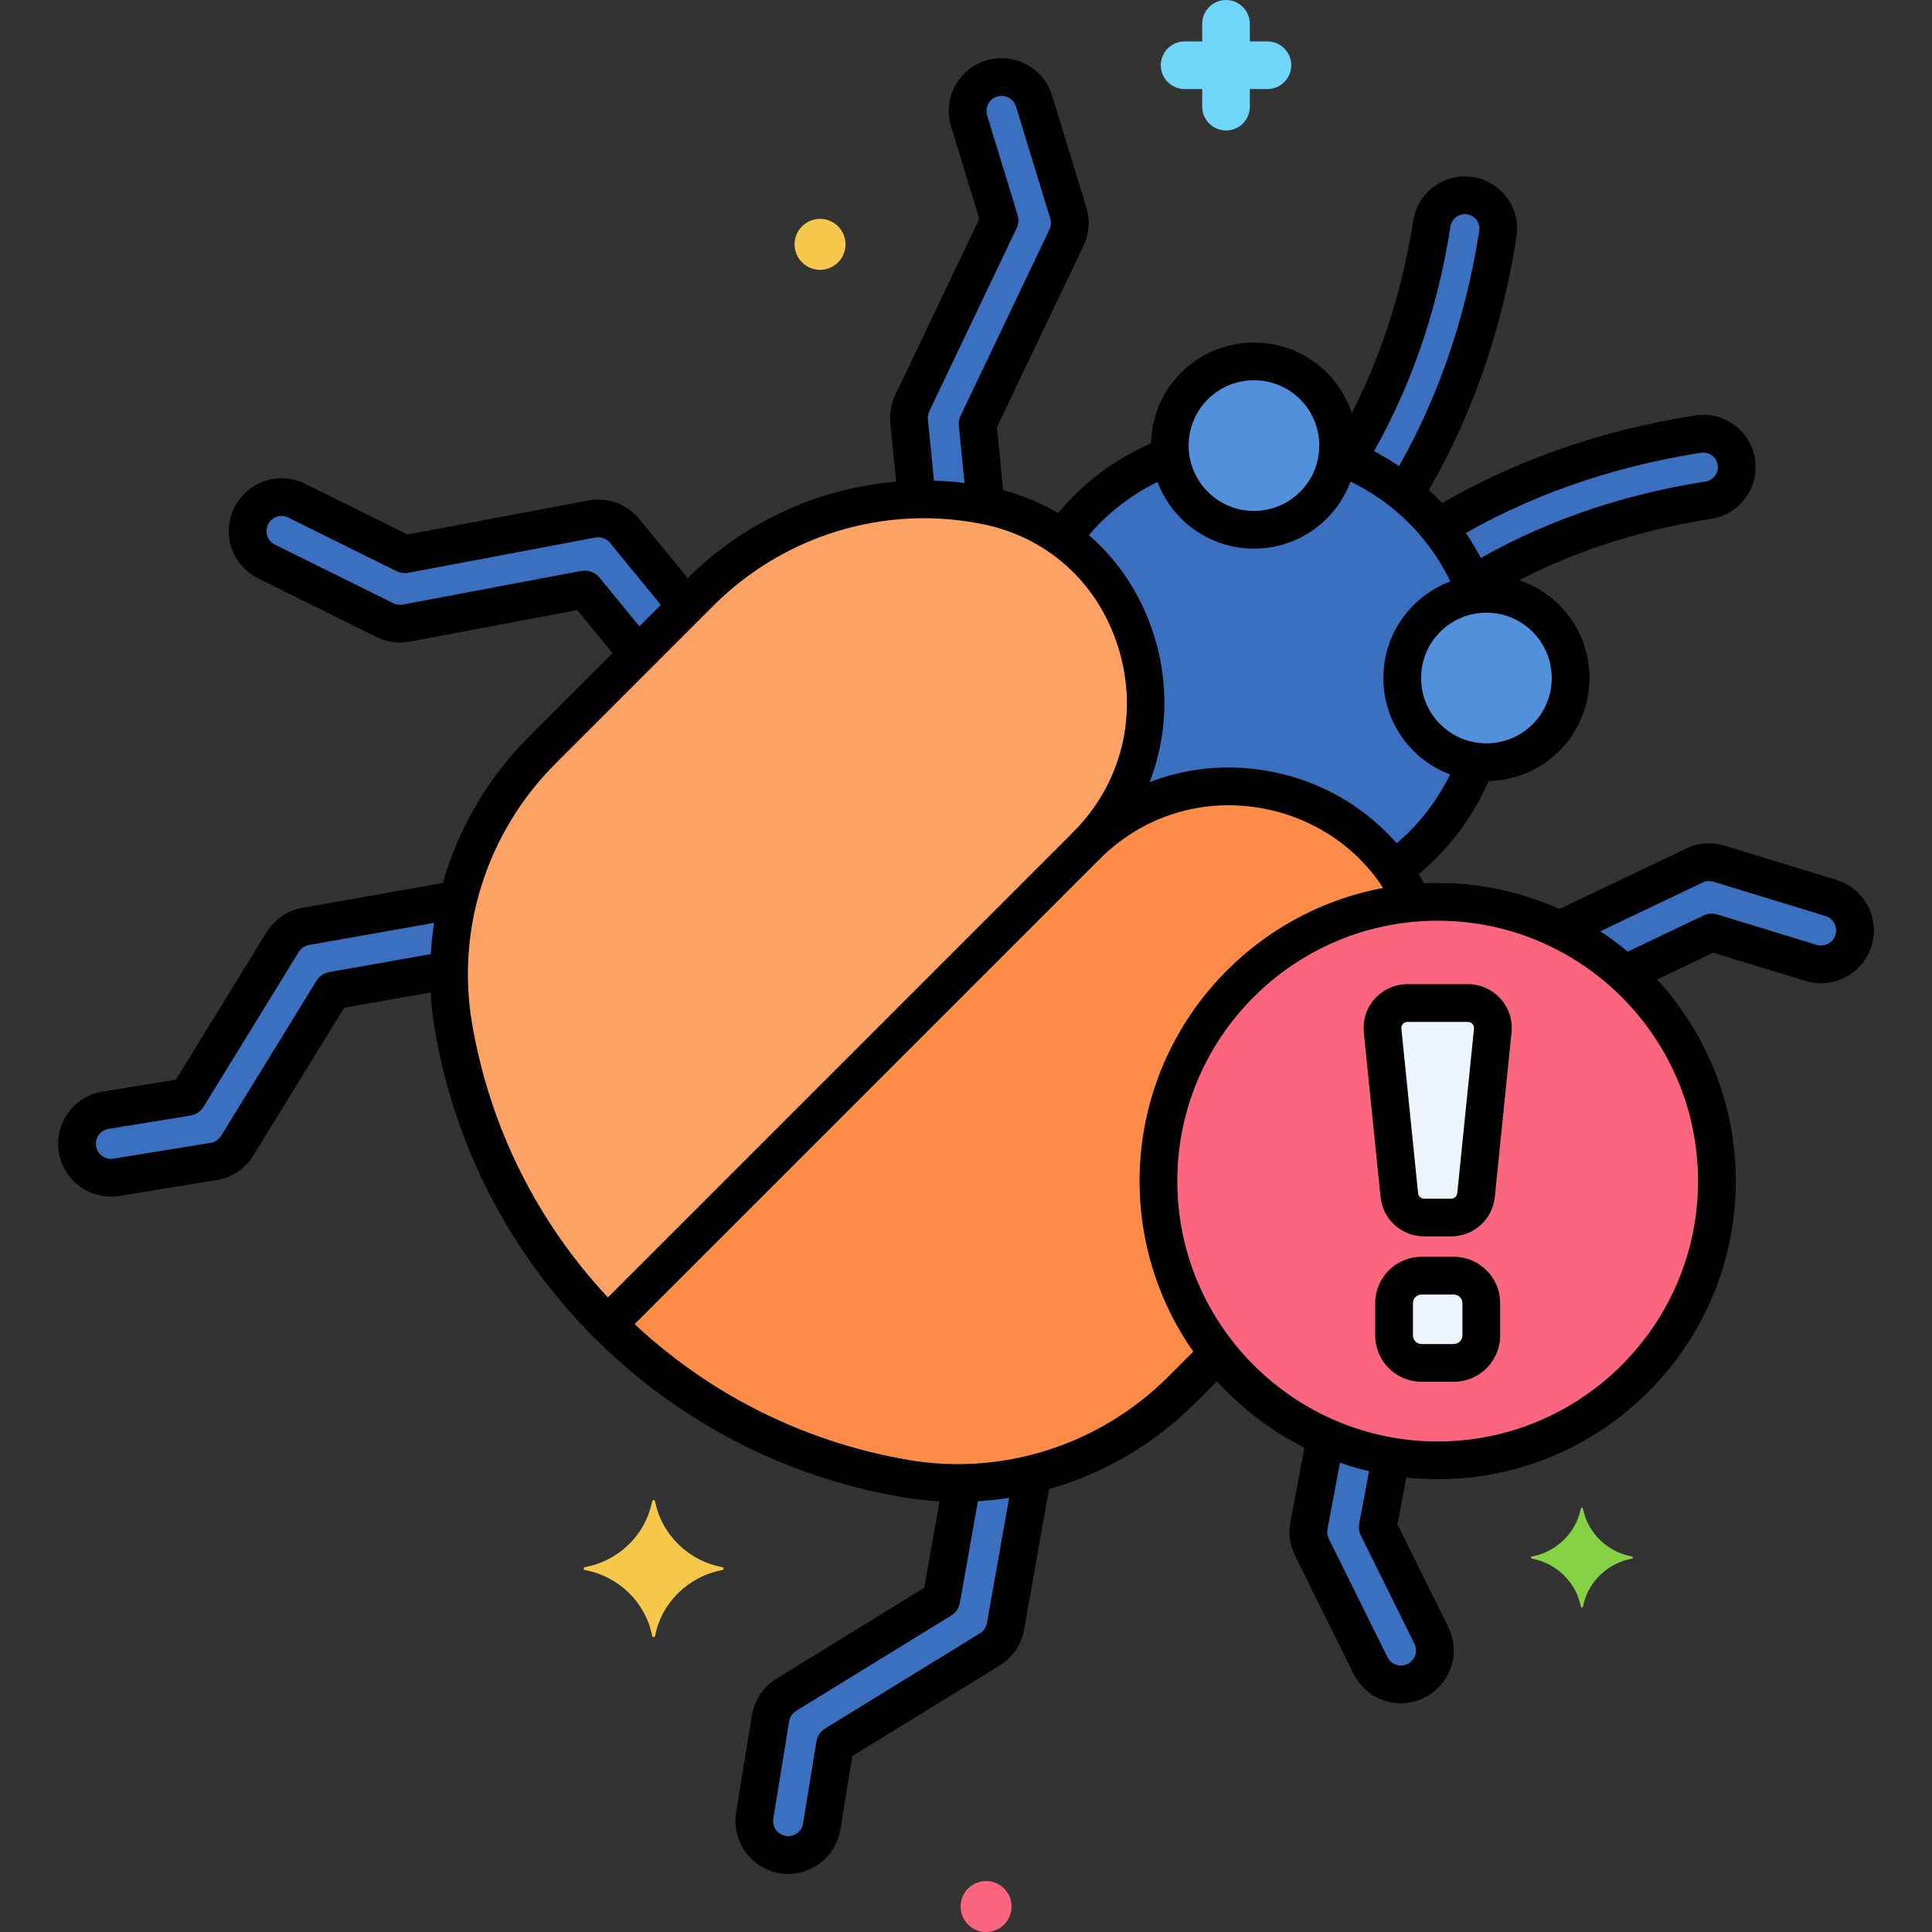 <svg enable-background="new 0 0 256 256" height="512" viewBox="0 0 256 256" width="512" xmlns="http://www.w3.org/2000/svg"><rect x="0" y="0" width="256" height="256" fill="#333333" stroke="none"/><g id="Layer_9"><g><g><g><path d="m129.414 66.764c.264.045.527.092.791.14 21.044 3.853 28.846 30.045 13.718 45.173l-63.405 63.405c-11.141-11.141-17.945-24.969-20.425-39.397-2.3-13.384 2.123-27.046 11.725-36.649l20.947-20.947c9.603-9.602 23.266-14.025 36.649-11.725z" fill="#fca265"/></g></g><g><g><g><circle cx="166.157" cy="59.039" fill="#5290db" r="11.158"/></g></g></g><g><g><g><circle cx="196.961" cy="89.843" fill="#5290db" r="11.158"/></g></g></g><g><g><path d="m158.267 66.929c4.358 4.358 11.423 4.358 15.78 0 1.841-1.841 2.895-4.166 3.18-6.565 4.092 1.524 7.94 3.89 11.23 7.179 3.289 3.289 5.655 7.138 7.179 11.23-2.399.285-4.725 1.339-6.566 3.18-4.358 4.358-4.358 11.423 0 15.78 1.832 1.832 4.144 2.884 6.53 3.175-1.522 4.05-3.884 7.855-7.143 11.115-1.196 1.196-2.483 2.241-3.81 3.204-9.031-12.6-28.437-15.367-40.668-3.202-.001-.001-.001-.001-.002-.002s-.001-.001-.001-.001c12.164-12.232 9.397-31.638-3.203-40.669.963-1.327 2.008-2.614 3.204-3.81 3.26-3.26 7.065-5.621 11.115-7.143.292 2.386 1.343 4.697 3.175 6.529z" fill="#3a70bf"/></g></g><g><g><path d="m178.521 60.883c5.639-9.219 9.405-19.712 11.207-31.265.377-2.417 2.642-4.07 5.059-3.693 2.415.376 4.07 2.641 3.693 5.058-1.98 12.692-6.134 24.256-12.363 34.456-2.348-1.911-4.91-3.422-7.596-4.556z" fill="#3a70bf"/></g></g><g><g><path d="m195.118 77.482c-1.134-2.686-2.644-5.248-4.555-7.596 10.2-6.229 21.762-10.384 34.452-12.363 2.417-.377 4.684 1.278 5.058 3.693.377 2.417-1.276 4.682-3.693 5.059-11.552 1.801-22.044 5.567-31.262 11.207z" fill="#3a70bf"/></g></g><g><g><path d="m131.4 10.4c2.375-.727 4.89.609 5.62 2.987l4.54 14.844c.329 1.077.243 2.238-.242 3.254l-11.778 24.685 1.079 10.826c-.139-.028-.273-.065-.413-.091-.263-.048-.527-.095-.791-.14-2.641-.454-5.292-.636-7.921-.578l-1.034-10.374c-.081-.818.062-1.642.416-2.384l11.564-24.238-4.028-13.17c-.726-2.378.612-4.894 2.988-5.621z" fill="#3a70bf"/></g></g><g><g><path d="m39.312 66.341 14.338 7.099 24.792-4.671c1.616-.305 3.277.307 4.312 1.569l8.184 9.98-6.395 6.395-7.056-8.604-23.651 4.455c-.96.181-1.953.045-2.83-.389l-15.687-7.767c-.452-.224-.849-.513-1.187-.85-1.327-1.328-1.728-3.404-.849-5.179 1.103-2.23 3.802-3.141 6.029-2.038z" fill="#3a70bf"/></g></g><g><g><path d="m13.981 147.115 10.859-1.766 12.616-20.517c.673-1.096 1.783-1.851 3.049-2.074l20.196-3.574c-.747 3.049-1.161 6.184-1.202 9.352l-15.436 2.732-12.636 20.55c-.685 1.114-1.82 1.875-3.111 2.085l-12.892 2.097c-1.485.242-2.919-.273-3.907-1.262-.644-.644-1.099-1.489-1.257-2.457-.398-2.455 1.267-4.767 3.721-5.166z" fill="#3a70bf"/></g></g><g><g><path d="m124.733 211.936 2.732-15.436c3.168-.041 6.303-.456 9.352-1.202l-3.575 20.196c-.223 1.266-.979 2.376-2.074 3.049l-20.517 12.616-1.766 10.859c-.398 2.453-2.711 4.118-5.164 3.72-.968-.158-1.813-.613-2.457-1.257-.989-.989-1.504-2.422-1.262-3.907l2.097-12.892c.21-1.291.971-2.426 2.085-3.111z" fill="#3a70bf"/></g></g><g><g><path d="m242.613 118.981-14.844-4.54c-1.077-.329-2.238-.243-3.254.242l-17.863 8.522c3.162 1.537 6.073 3.511 8.653 5.844l11.505-5.489 13.17 4.028c2.377.726 4.892-.611 5.62-2.987.727-2.378-.613-4.894-2.987-5.62z" fill="#3a70bf"/></g></g><g><g><path d="m153.5 156.5c0-19.316 14.804-35.166 33.683-36.844-7.303-16.275-29.713-21.126-43.26-7.578l-63.405 63.405c11.141 11.141 24.969 17.945 39.397 20.425 13.384 2.3 27.046-2.123 36.649-11.725l4.84-4.84c-4.946-6.292-7.904-14.22-7.904-22.843z" fill="#fc8c48"/></g></g><g><g><path d="m182.56 202.35 1.766-9.373c-3.032-.51-5.937-1.386-8.671-2.585l-2.218 11.773c-.181.96-.044 1.953.39 2.83l7.767 15.687c.224.452.513.849.85 1.187 1.327 1.327 3.404 1.728 5.179.849 2.227-1.103 3.138-3.802 2.036-6.03z" fill="#3a70bf"/></g></g><g><g><circle cx="190.5" cy="156.5" fill="#fc657e" r="37"/></g></g><g><g><path d="m192.641 169.032h-4.283c-2.001 0-3.639 1.637-3.639 3.638v4.283c0 2.001 1.637 3.638 3.639 3.638h4.283c2.001 0 3.639-1.637 3.639-3.638v-4.283c0-2.001-1.637-3.638-3.639-3.638z" fill="#edf4fc"/></g></g><g><g><path d="m194.511 132.908h-8.022c-1.958 0-3.487 1.692-3.289 3.64l2.218 21.806c.172 1.687 1.593 2.971 3.289 2.971h3.587c1.696 0 3.117-1.284 3.289-2.971l2.218-21.806c.197-1.948-1.332-3.64-3.29-3.64z" fill="#edf4fc"/></g></g><g><g><path d="m95.705 207.654c-4.498-.838-8.043-4.31-8.898-8.716-.043-.221-.352-.221-.395 0-.855 4.406-4.4 7.879-8.898 8.716-.226.042-.226.345 0 .387 4.498.838 8.043 4.31 8.898 8.717.043.221.352.221.395 0 .855-4.406 4.4-7.879 8.898-8.717.226-.043.226-.345 0-.387z" fill="#f5c84c"/></g></g><g><g><path d="m216.238 206.245c-3.278-.61-5.861-3.141-6.485-6.353-.031-.161-.256-.161-.288 0-.623 3.211-3.207 5.742-6.485 6.353-.165.031-.165.251 0 .282 3.278.61 5.861 3.141 6.485 6.353.031.161.256.161.288 0 .623-3.211 3.207-5.742 6.485-6.353.165-.031.165-.252 0-.282z" fill="#87d147"/></g></g><g><g><path d="m167.941 5.487h-2.33v-2.33c0-1.744-1.413-3.157-3.157-3.157s-3.157 1.413-3.157 3.157v2.33h-2.329c-1.744 0-3.157 1.413-3.157 3.157s1.413 3.157 3.157 3.157h2.329v2.33c0 1.744 1.413 3.157 3.157 3.157s3.157-1.413 3.157-3.157v-2.33h2.33c1.744 0 3.157-1.413 3.157-3.157s-1.413-3.157-3.157-3.157z" fill="#70d6f9"/></g></g><g><g><circle cx="108.662" cy="32.377" fill="#f5c84c" r="3.377"/></g></g><g><g><circle cx="130.662" cy="252.623" fill="#fc657e" r="3.377"/></g></g><g><g><path d="m80.519 177.982c-.663 0-1.299-.263-1.768-.732-11.155-11.154-18.459-25.243-21.122-40.741-2.426-14.117 2.218-28.636 12.422-38.84l20.947-20.947c10.205-10.204 24.721-14.848 38.84-12.421l.818.146c10.693 1.958 19.024 9.371 22.284 19.83 3.271 10.497.493 21.827-7.25 29.57l-63.404 63.403c-.469.469-1.104.732-1.767.732zm41.9-109.315c-10.33 0-20.41 4.114-27.886 11.589l-20.947 20.947c-9.058 9.058-13.181 21.939-11.029 34.458 2.347 13.654 8.551 26.137 17.992 36.254l61.606-61.606c6.522-6.522 8.77-15.699 6.012-24.547-2.696-8.651-9.58-14.782-18.412-16.399l-.765-.136c-2.186-.375-4.385-.56-6.571-.56z"/></g></g><g><g><g><path d="m166.157 72.698c-3.647 0-7.078-1.421-9.657-4.001-5.325-5.325-5.325-13.99 0-19.315 5.325-5.327 13.992-5.325 19.315 0 5.325 5.326 5.325 13.991 0 19.315-2.579 2.58-6.009 4.001-9.658 4.001zm-6.122-19.781c-3.375 3.376-3.376 8.869 0 12.245 1.636 1.635 3.81 2.536 6.122 2.536 2.313 0 4.487-.901 6.123-2.536 3.376-3.376 3.375-8.869 0-12.245-3.376-3.376-8.869-3.375-12.245 0z"/></g></g></g><g><g><g><path d="m196.961 103.494c-3.498 0-6.995-1.331-9.657-3.994-2.58-2.58-4.001-6.01-4.001-9.658s1.421-7.079 4.001-9.658 6.01-4 9.657-4c3.648 0 7.078 1.421 9.658 4 5.325 5.325 5.325 13.99 0 19.316-2.663 2.663-6.16 3.994-9.658 3.994zm0-22.31c-2.313 0-4.486.901-6.122 2.536-1.636 1.635-2.536 3.809-2.536 6.122s.9 4.487 2.536 6.122c3.375 3.377 8.868 3.375 12.245 0 3.375-3.375 3.376-8.869 0-12.245-1.636-1.634-3.811-2.535-6.123-2.535zm-7.89.769h.01z"/></g></g></g><g><g><path d="m185.347 117.21c-.756 0-1.502-.341-1.994-.99-.834-1.1-.618-2.668.481-3.502 1.091-.827 2.025-1.633 2.857-2.463 2.699-2.7 4.808-5.88 6.266-9.451.521-1.278 1.979-1.893 3.26-1.369 1.278.522 1.892 1.981 1.369 3.26-1.711 4.188-4.187 7.922-7.36 11.096-.994.994-2.097 1.946-3.37 2.912-.453.341-.983.507-1.509.507z"/></g></g><g><g><path d="m195.289 80.377c-.987 0-1.922-.588-2.317-1.559-1.466-3.606-3.579-6.806-6.282-9.508-2.735-2.736-5.977-4.866-9.634-6.333-1.281-.514-1.903-1.969-1.39-3.251.514-1.281 1.968-1.905 3.251-1.39 4.288 1.72 8.093 4.222 11.308 7.438 3.178 3.177 5.66 6.932 7.38 11.161.52 1.279-.096 2.737-1.375 3.257-.309.126-.627.185-.941.185z"/></g></g><g><g><path d="m141.086 73.425c-.519 0-1.042-.161-1.49-.495-1.108-.824-1.338-2.39-.514-3.498 1.039-1.396 2.062-2.592 3.128-3.658 3.126-3.126 6.799-5.578 10.915-7.286 1.275-.529 2.737.076 3.268 1.351.528 1.275-.076 2.738-1.352 3.267-3.508 1.456-6.636 3.542-9.296 6.203-.893.893-1.76 1.909-2.651 3.108-.491.66-1.244 1.008-2.008 1.008z"/></g></g><g><g><path d="m186.453 67.382c-.438 0-.882-.115-1.285-.357-1.184-.711-1.567-2.247-.856-3.43 5.873-9.784 9.809-20.885 11.699-32.997.079-.509-.045-1.018-.349-1.435-.305-.416-.752-.689-1.26-.768-.511-.078-1.021.045-1.437.348-.416.304-.688.751-.769 1.26-1.813 11.631-5.588 22.279-11.219 31.648-.71 1.184-2.247 1.567-3.431.855-1.184-.711-1.566-2.247-.854-3.43 5.296-8.813 8.851-18.854 10.564-29.843.588-3.774 4.136-6.365 7.914-5.778 1.827.285 3.436 1.265 4.527 2.759 1.092 1.495 1.536 3.326 1.251 5.154-1.989 12.752-6.146 24.461-12.352 34.8-.466.781-1.294 1.214-2.143 1.214z"/></g></g><g><g><path d="m195.639 79.668c-.848 0-1.676-.432-2.145-1.212-.712-1.183-.329-2.719.854-3.431 9.367-5.632 20.015-9.407 31.646-11.221 1.051-.164 1.771-1.152 1.608-2.204-.079-.51-.352-.956-.767-1.26-.417-.304-.93-.426-1.437-.349-12.125 1.891-23.237 5.834-33.031 11.722-1.184.711-2.72.329-3.431-.854-.712-1.184-.329-2.719.854-3.431 10.351-6.222 22.071-10.386 34.836-12.377 1.833-.282 3.662.16 5.158 1.252 1.494 1.092 2.474 2.701 2.757 4.528.284 1.826-.159 3.657-1.25 5.151-1.092 1.495-2.7 2.476-4.529 2.761-10.989 1.713-21.029 5.269-29.84 10.565-.401.245-.845.36-1.283.36z"/></g></g><g><g><path d="m130.533 68.666c-1.27 0-2.356-.962-2.484-2.252l-.996-9.996c-.046-.455.034-.913.23-1.325l11.776-24.684c.217-.453.255-.967.108-1.447l-4.539-14.843c-.322-1.053-1.438-1.651-2.498-1.328-1.055.323-1.65 1.443-1.328 2.498l4.028 13.169c.183.598.135 1.243-.135 1.808l-11.564 24.239c-.157.33-.221.696-.185 1.061l.955 9.583c.138 1.374-.865 2.599-2.239 2.736-1.361.138-2.599-.866-2.735-2.24l-.956-9.584c-.127-1.275.098-2.558.648-3.71l11.146-23.359-3.744-12.239c-1.128-3.691.956-7.612 4.646-8.742 3.682-1.127 7.609.955 8.741 4.645l4.54 14.846c.514 1.68.38 3.478-.377 5.063l-11.476 24.054.927 9.301c.138 1.374-.865 2.599-2.239 2.736-.083.006-.167.01-.25.01z"/></g></g><g><g><path d="m84.053 88.614c-.723 0-1.439-.312-1.935-.915l-5.625-6.861-22.194 4.182c-1.485.281-3.048.065-4.403-.606l-15.687-7.768c-.686-.34-1.306-.784-1.844-1.321-2.126-2.127-2.657-5.365-1.322-8.059 1.712-3.458 5.918-4.878 9.378-3.167l13.589 6.729 23.969-4.516c2.516-.474 5.083.461 6.707 2.439l7.525 9.176c.876 1.068.721 2.643-.348 3.519-1.066.875-2.641.721-3.518-.348l-7.524-9.175c-.457-.557-1.208-.831-1.916-.698l-24.792 4.671c-.533.104-1.086.026-1.572-.216l-14.338-7.1c-.988-.49-2.191-.083-2.68.905-.382.771-.23 1.696.377 2.303.151.152.33.279.528.378l15.687 7.767c.387.191.832.251 1.258.173l23.65-4.456c.899-.167 1.817.166 2.396.872l6.565 8.006c.875 1.068.72 2.643-.349 3.519-.463.381-1.024.567-1.582.567z"/></g></g><g><g><path d="m14.709 158.556c-1.841 0-3.636-.729-4.959-2.052-1.042-1.043-1.719-2.364-1.957-3.822-.3-1.848.137-3.7 1.229-5.217 1.093-1.518 2.712-2.519 4.558-2.818l9.729-1.583 12.017-19.543c1.046-1.702 2.775-2.879 4.745-3.227l19.353-3.425c1.358-.24 2.656.667 2.897 2.026.24 1.359-.667 2.657-2.026 2.897l-19.354 3.425c-.563.099-1.057.435-1.354.92l-12.617 20.522c-.381.619-1.012 1.042-1.729 1.158l-10.859 1.766c-1.089.177-1.83 1.207-1.653 2.295.067.416.261.794.558 1.091.461.462 1.096.664 1.737.562l12.892-2.098c.574-.093 1.078-.431 1.383-.926l12.636-20.55c.374-.608.991-1.028 1.694-1.152l14.842-2.627c1.361-.242 2.656.667 2.897 2.026.24 1.359-.667 2.657-2.026 2.897l-13.736 2.431-12.047 19.593c-1.066 1.734-2.83 2.917-4.841 3.243l-12.891 2.097c-.373.062-.746.091-1.118.091z"/></g></g><g><g><path d="m104.458 248.299c-.378 0-.758-.031-1.139-.092-1.458-.238-2.78-.914-3.823-1.956-1.59-1.589-2.323-3.862-1.962-6.078l2.097-12.891c.327-2.01 1.51-3.774 3.244-4.839l19.593-12.048 2.406-13.6c.241-1.36 1.535-2.266 2.897-2.026 1.359.241 2.267 1.538 2.026 2.897l-2.603 14.706c-.125.704-.544 1.32-1.152 1.694l-20.55 12.636c-.496.305-.834.809-.927 1.383l-2.097 12.892c-.105.643.1 1.276.562 1.738.297.296.674.489 1.092.558.528.085 1.056-.04 1.489-.352s.719-.774.805-1.302l1.767-10.86c.117-.717.539-1.348 1.158-1.728l20.518-12.616c.487-.299.822-.792.922-1.355l3.434-19.403c.241-1.36 1.537-2.268 2.897-2.026 1.359.241 2.267 1.538 2.026 2.897l-3.434 19.403c-.348 1.969-1.524 3.698-3.228 4.744l-19.542 12.016-1.583 9.73c-.3 1.845-1.301 3.464-2.818 4.557-1.203.867-2.619 1.321-4.075 1.321z"/></g></g><g><g><path d="m215.952 131.243c-.934 0-1.829-.525-2.258-1.424-.595-1.246-.066-2.738 1.18-3.333l10.861-5.182c.564-.269 1.21-.317 1.808-.134l13.169 4.028c1.05.32 2.175-.273 2.498-1.329.322-1.054-.273-2.174-1.328-2.497l-14.844-4.54c-.478-.146-.992-.108-1.445.107l-17.223 8.216c-1.245.593-2.738.065-3.333-1.18-.594-1.247-.065-2.739 1.181-3.333l17.222-8.216c1.582-.756 3.382-.89 5.061-.377l14.845 4.54c3.69 1.129 5.774 5.05 4.646 8.741-1.13 3.691-5.055 5.771-8.741 4.648l-12.239-3.744-9.984 4.763c-.348.167-.715.246-1.076.246z"/></g></g><g><g><path d="m186.91 121.563c-.932 0-1.826-.523-2.256-1.419-3.293-6.866-9.896-11.756-17.665-13.083-7.883-1.344-15.641 1.128-21.299 6.785-.977.977-2.559.977-3.535 0-.977-.976-.977-2.559 0-3.535 6.82-6.819 16.178-9.8 25.675-8.178 9.365 1.599 17.34 7.524 21.332 15.85.598 1.245.072 2.738-1.173 3.335-.348.165-.717.245-1.079.245z"/></g></g><g><g><path d="m126.908 199.003c-2.468 0-4.948-.208-7.417-.632-15.499-2.664-29.587-9.967-40.74-21.121-.977-.976-.977-2.559 0-3.535.977-.977 2.559-.977 3.535 0 10.419 10.419 23.577 17.241 38.053 19.729 12.517 2.153 25.4-1.972 34.458-11.029l4.287-4.288c.977-.977 2.559-.976 3.535 0 .977.977.977 2.56 0 3.536l-4.287 4.288c-8.42 8.418-19.778 13.052-31.424 13.052z"/></g></g><g><g><path d="m185.625 225.687c-1.815 0-3.604-.706-4.948-2.05-.541-.542-.984-1.162-1.322-1.845l-7.768-15.687c-.672-1.355-.887-2.919-.605-4.404l2.091-11.101c.256-1.356 1.563-2.253 2.92-1.994 1.356.255 2.25 1.563 1.994 2.919l-2.092 11.103c-.082.431-.021.865.173 1.257l7.768 15.688c.099.198.227.377.381.532.604.604 1.529.754 2.299.373.988-.489 1.394-1.692.904-2.681l-7.099-14.336c-.241-.487-.317-1.039-.217-1.572l1.667-8.851c.256-1.356 1.562-2.248 2.92-1.994 1.356.256 2.249 1.563 1.994 2.92l-1.513 8.028 6.729 13.587c1.711 3.46.29 7.667-3.167 9.379-.991.49-2.054.729-3.109.729z"/></g></g><g><g><path d="m190.5 196c-21.78 0-39.5-17.72-39.5-39.5s17.72-39.5 39.5-39.5 39.5 17.72 39.5 39.5-17.72 39.5-39.5 39.5zm0-74c-19.023 0-34.5 15.477-34.5 34.5s15.477 34.5 34.5 34.5 34.5-15.477 34.5-34.5-15.477-34.5-34.5-34.5z"/></g></g><g><g><path d="m192.642 183.092h-4.283c-3.385 0-6.139-2.754-6.139-6.139v-4.283c0-3.385 2.754-6.138 6.139-6.138h4.283c3.385 0 6.139 2.753 6.139 6.138v4.283c-.001 3.385-2.755 6.139-6.139 6.139zm-4.284-11.56c-.617 0-1.139.521-1.139 1.138v4.283c0 .617.521 1.139 1.139 1.139h4.283c.617 0 1.139-.521 1.139-1.139v-4.283c0-.617-.521-1.138-1.139-1.138z"/></g></g><g><g><path d="m192.294 163.826h-3.588c-2.989 0-5.473-2.243-5.775-5.218l-2.218-21.807c-.165-1.632.37-3.265 1.47-4.48 1.099-1.215 2.668-1.913 4.307-1.913h8.021c1.64 0 3.21.698 4.309 1.914s1.634 2.849 1.468 4.479l-2.218 21.806c-.303 2.976-2.787 5.219-5.776 5.219zm-5.805-28.418c-.312 0-.508.167-.598.266s-.235.312-.204.623l2.218 21.805c.042.413.387.724.801.724h3.588c.414 0 .759-.312.801-.725l2.218-21.806c.031-.31-.114-.522-.203-.622-.09-.099-.287-.266-.599-.266h-8.022z"/></g></g></g></g></svg>